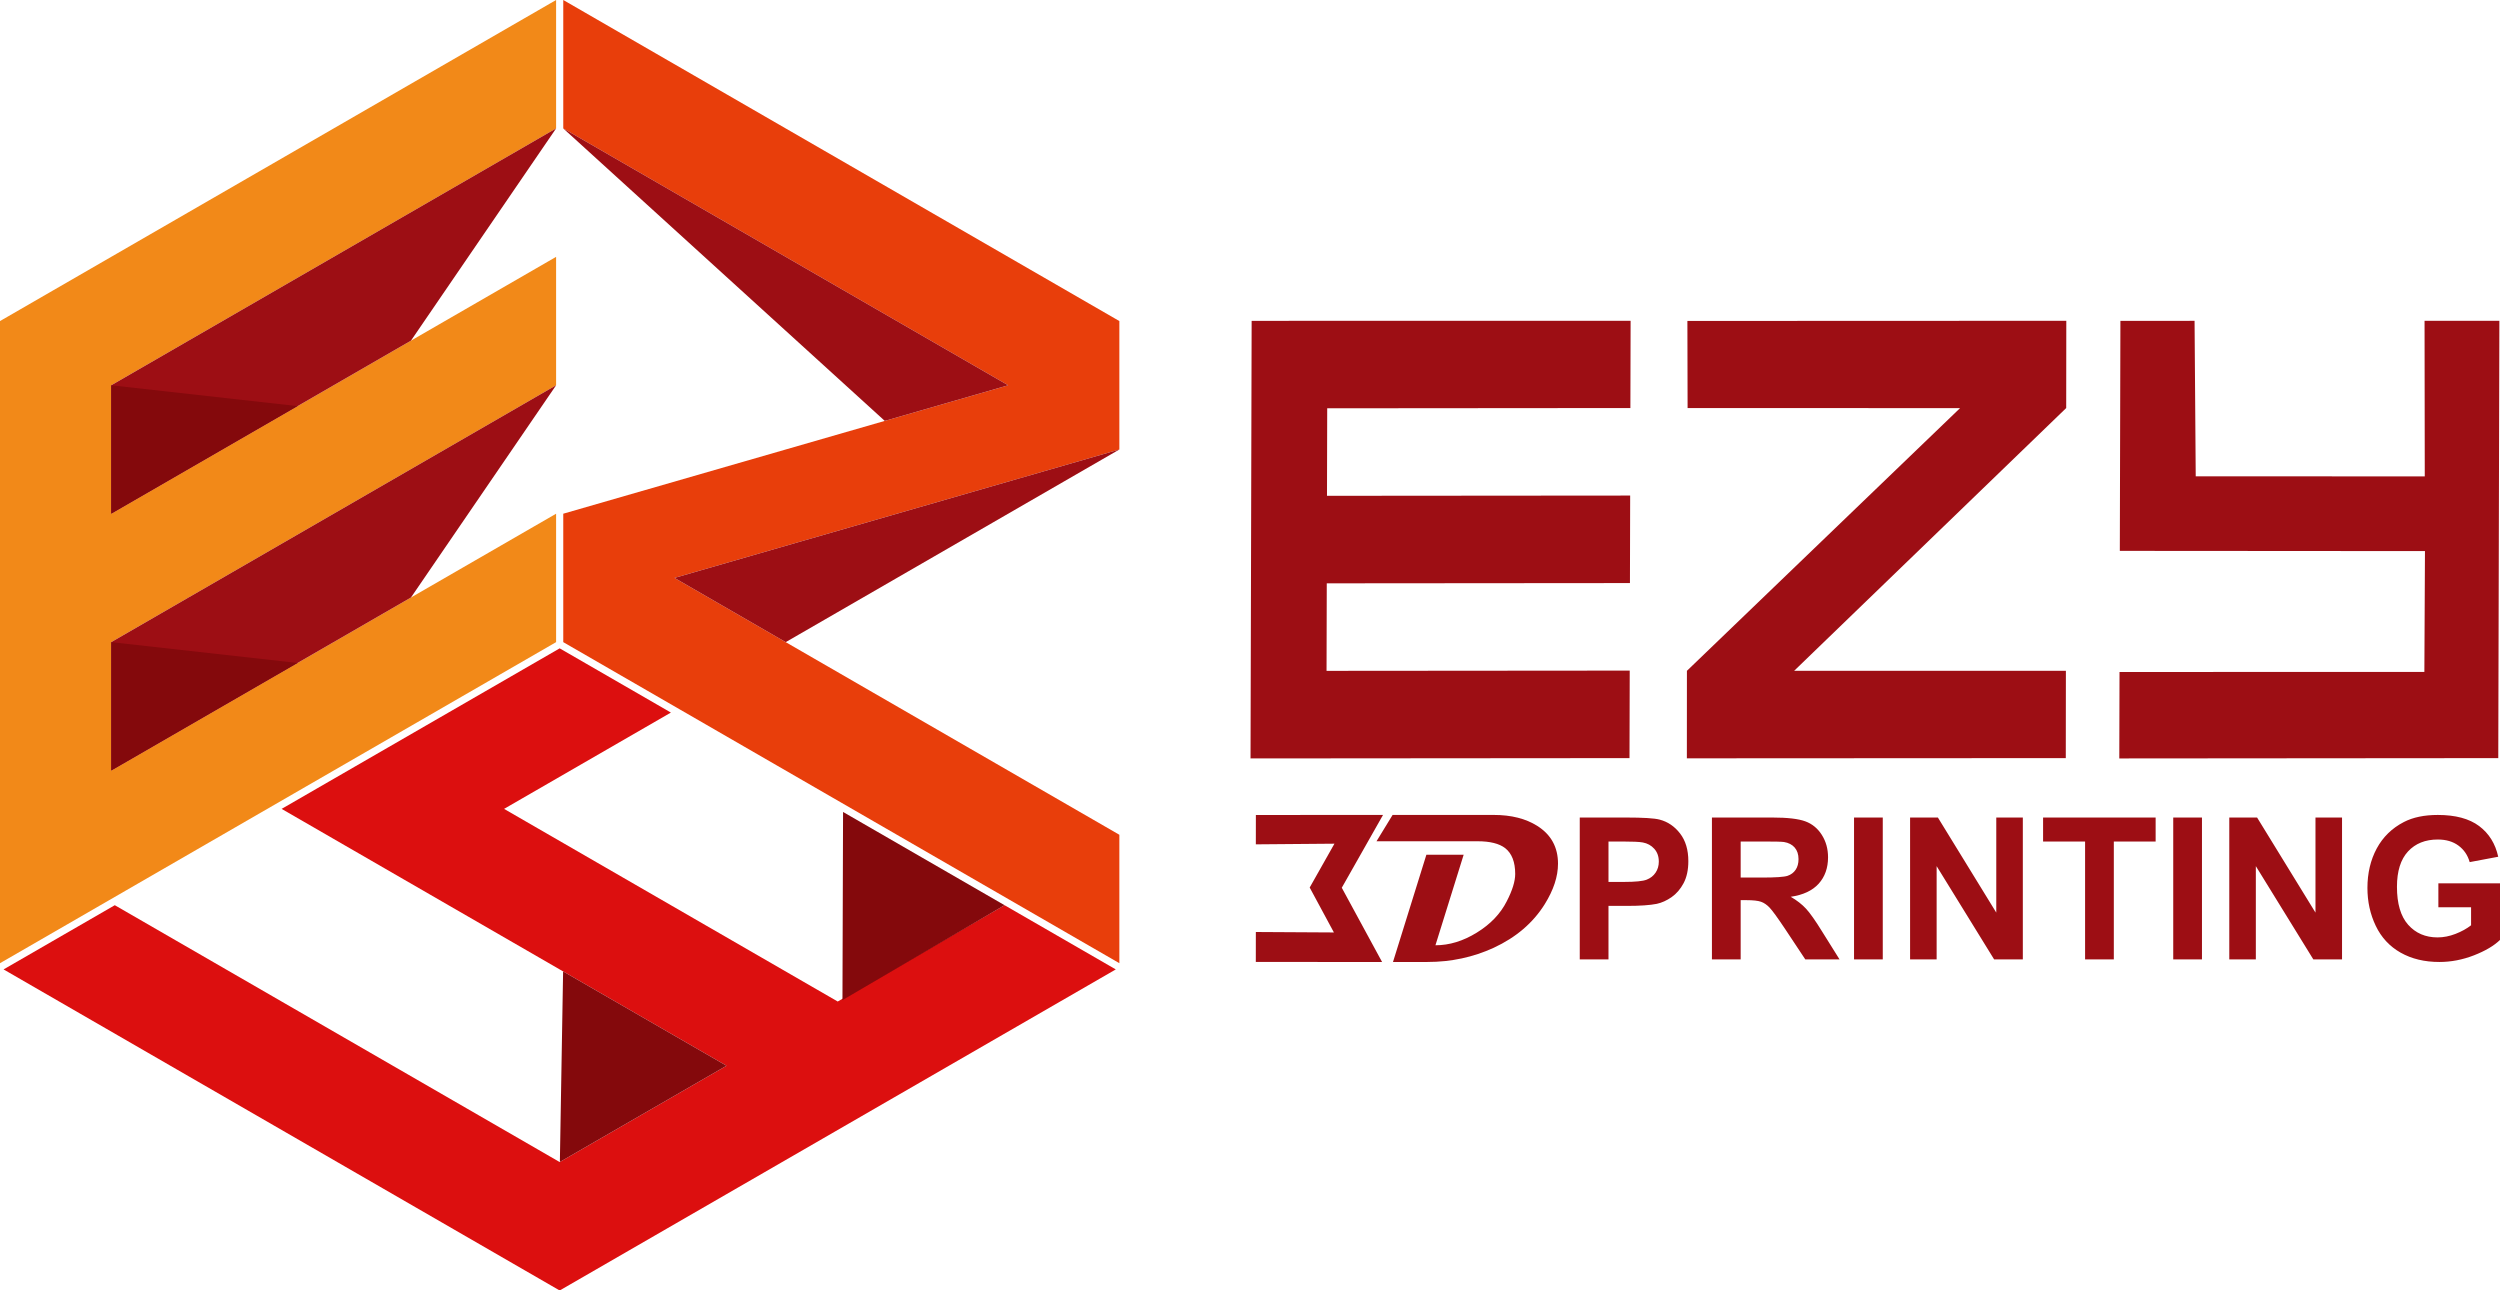 <?xml version="1.0" encoding="UTF-8"?>
<!DOCTYPE svg PUBLIC "-//W3C//DTD SVG 1.1//EN" "http://www.w3.org/Graphics/SVG/1.1/DTD/svg11.dtd">
<!-- Creator: CorelDRAW 2017 -->
<svg xmlns="http://www.w3.org/2000/svg" xml:space="preserve" width="187.338mm" height="96.703mm" version="1.1" style="shape-rendering:geometricPrecision; text-rendering:geometricPrecision; image-rendering:optimizeQuality; fill-rule:evenodd; clip-rule:evenodd"
viewBox="0 0 18733.8 9670.3"
 xmlns:xlink="http://www.w3.org/1999/xlink">
 <defs>
  <style type="text/css">
   <![CDATA[
    .fil2 {fill:none}
    .fil4 {fill:#84090C}
    .fil0 {fill:#9D0E14}
    .fil6 {fill:#DC0F0F}
    .fil5 {fill:#E83E0B}
    .fil3 {fill:#F28918}
    .fil1 {fill:#9D0E14;fill-rule:nonzero}
   ]]>
  </style>
 </defs>
 <g id="Camada_x0020_1">
  <g id="_2469486205488">
   <g>
    <polygon class="fil0" points="12217.36,3057.65 9945.49,3059.56 9943.83,3715.39 12215.69,3713.48 12214.03,4369.31 9942.17,4371.22 9940.5,5027.04 12212.36,5025.13 12210.7,5680.96 9370.87,5683.34 9379.18,2404.21 12219.01,2403.72 "/>
    <polygon class="fil0" points="12646.02,3057.67 14687.68,3058.32 12640.94,5026.77 12640.55,5682.55 15480,5680.93 15480.78,5026.77 13444.25,5026.84 15483.12,3057.67 15483.9,2403.84 12644.52,2405.01 "/>
    <polygon class="fil0" points="18729.1,2403.78 18720.84,5680.99 15881,5683.4 15882.63,5035.56 18167.03,5035.04 18171.52,4129.62 15884.91,4127.99 15889.33,2404.3 16445.03,2404.17 16453.68,3569.24 18170.02,3569.95 18168.46,2403.78 "/>
    <g>
     <path class="fil1" d="M11674.94 6472.42c0,95.7 -33.13,196.45 -99.43,303.11 -87.67,140.33 -215.18,249.11 -382.23,326.64 -153.97,70.83 -319.43,106.38 -496.38,106.38l-258.47 0 250.2 -803.49 279.31 0 -211.43 678.4c104.25,0 207.7,-31.54 310.06,-94.9 102.38,-63.07 176.96,-141.13 224.01,-234.14 42.48,-82.07 63.61,-150.49 63.61,-205.28 0,-89.82 -25.13,-154.24 -75.11,-193.53 -44.9,-34.49 -113.86,-51.59 -206.89,-51.59l-757.25 0 120.55 -197.26 758.04 0c130.99,0 240.04,27.52 327.19,82.86 102.9,65.48 154.22,159.57 154.22,282.8z"/>
     <polygon class="fil1" points="10363.76,6106.72 10054.66,6652.41 10356.59,7208.56 9410.43,7208.48 9410.68,6983.96 9995.64,6987.38 9814.19,6650.79 9999.71,6322.17 9410.64,6327.14 9410.9,6107.1 "/>
    </g>
    <path class="fil1" d="M11837.93 7189.3l0 -1063.16 344.23 0c130.44,0 215.32,5.14 254.94,15.82 60.83,16.08 111.84,50.75 152.9,104.2 41.06,53.45 61.63,122.46 61.63,207.15 0,65.31 -11.87,120.02 -35.4,164.57 -23.72,44.55 -53.71,79.42 -90.09,104.92 -36.38,25.25 -73.49,42.05 -111.12,50.23 -51.21,10.15 -125.23,15.35 -222.25,15.35l-139.52 0 0 400.92 -215.32 0zm215.32 -883.49l0 302.91 117.05 0c84.36,0 140.52,-5.74 168.99,-16.87 28.47,-11.14 50.75,-28.41 66.83,-52.47 16.08,-23.72 24.25,-51.21 24.25,-82.91 0,-38.82 -11.4,-70.72 -33.87,-95.96 -22.81,-25.31 -51.28,-41.13 -86.15,-47.52 -25.5,-4.75 -76.71,-7.18 -153.96,-7.18l-103.14 0zm775.14 883.49l0 -1063.16 452.13 0c113.63,0 196.28,9.62 247.75,28.67 51.74,19.05 92.8,52.99 123.71,101.7 30.98,49.03 46.53,104.72 46.53,167.6 0,79.88 -23.27,145.72 -69.99,197.72 -46.8,51.94 -116.6,84.63 -209.66,98.27 46.27,26.96 84.43,56.62 114.35,89.04 30.19,32.43 70.79,90.1 121.73,172.75l129.71 207.41 -256.64 0 -153.97 -232.13c-55.16,-82.45 -92.99,-134.38 -113.56,-155.94 -20.29,-21.28 -41.85,-36.11 -64.58,-44.02 -23.01,-7.91 -59.19,-11.87 -108.69,-11.87l-43.5 0 0 443.96 -215.32 0zm215.32 -613.27l158.84 0c102.95,0 167.08,-4.42 192.78,-13.12 25.51,-8.63 45.81,-23.72 60.18,-45.01 14.56,-21.29 21.75,-48.05 21.75,-79.95 0,-35.92 -9.63,-64.59 -28.67,-86.87 -19.05,-22.01 -46.07,-35.92 -80.67,-41.58 -17.6,-2.51 -69.8,-3.69 -156.67,-3.69l-167.54 0 0 270.22zm849.56 613.27l0 -1063.16 215.32 0 0 1063.16 -215.32 0zm420.03 0l0 -1063.16 208.34 0 437.56 712.46 0 -712.46 198.98 0 0 1063.16 -215.06 0 -430.84 -698.89 0 698.89 -198.98 0zm1311.37 0l0 -883.49 -314.77 0 0 -179.67 843.42 0 0 179.67 -313.33 0 0 883.49 -215.32 0zm660.53 0l0 -1063.16 215.33 0 0 1063.16 -215.33 0zm420.04 0l0 -1063.16 208.33 0 437.56 712.46 0 -712.46 198.98 0 0 1063.16 -215.06 0 -430.84 -698.89 0 698.89 -198.97 0zm1566.76 -390.5l0 -179.73 461.82 0 0 424.24c-44.82,43.77 -109.87,82.13 -195.29,115.54 -85.08,33.15 -171.49,49.76 -259.08,49.76 -111.12,0 -207.87,-23.26 -290.59,-70.06 -82.38,-46.73 -144.47,-113.82 -186.06,-200.69 -41.59,-86.86 -62.41,-181.64 -62.41,-283.86 0,-110.86 23.26,-209.39 69.6,-295.73 46.53,-86.14 114.28,-152.45 203.65,-198.52 68.28,-35.39 152.98,-52.92 254.41,-52.92 131.95,0 235.09,27.68 309.37,83.11 74.02,55.69 121.73,132.14 143.02,230.15l-213.8 40.14c-14.83,-52.27 -43.04,-93.59 -84.43,-123.98 -41.06,-30.25 -92.54,-45.34 -154.43,-45.34 -93.52,0 -168,29.72 -223.23,89.37 -55.16,59.65 -82.91,147.96 -82.91,265.08 0,126.41 28.01,221.19 83.9,284.33 56.22,63.14 129.45,94.77 220.27,94.77 44.81,0 89.83,-8.89 134.91,-26.49 45.28,-17.53 83.9,-39.08 116.33,-64.33l0 -134.84 -245.05 0z"/>
   </g>
   <g>
    <line class="fil2" x1="8361.12" y1="7217.74" x2="8361.12" y2= "2405.91" />
    <polygon class="fil3" points="4167.15,962.38 833.43,2887.1 833.43,3849.46 4167.15,1924.73 4167.15,2887.1 833.43,4811.83 833.43,5774.2 4167.15,3849.47 4167.15,4811.85 -0.02,7217.75 -0.01,2405.91 4167.15,0 "/>
    <polygon class="fil0" points="4167.15,962.38 3079.51,2552.68 833.42,3849.46 833.42,2887.1 "/>
    <polygon class="fil4" points="2229.58,3043.2 833.1,2887.09 833.1,3849.46 "/>
    <polygon class="fil0" points="4167.16,2887.1 3079.51,4477.42 833.42,5774.19 833.42,4811.83 "/>
    <polygon class="fil4" points="2229.91,4967.93 833.46,4811.87 833.43,5774.2 "/>
    <polygon class="fil5" points="8387.97,2405.93 4220.8,0.01 4220.8,962.38 7554.54,2887.11 4220.81,3849.48 4220.8,4811.85 8387.98,7217.76 8387.98,6255.4 5054.24,4330.67 8387.97,3368.3 "/>
    <polygon class="fil0" points="5054.24,4330.67 5887.72,4811.88 8387.97,3368.29 "/>
    <polygon class="fil0" points="4220.8,962.38 6630.04,3153.99 7554.54,2887.11 "/>
    <g>
     <polygon class="fil6" points="5027.37,5339.62 4193.95,4858.44 2110.35,6061.39 5444.09,7986.12 4193.95,8707.92 860.22,6783.17 26.79,7264.35 4193.94,9670.29 8361.12,7264.34 7527.68,6783.17 6277.53,7504.94 3777.22,6061.39 "/>
     <polygon class="fil4" points="7527.68,6783.17 6317.49,6084.46 6312.98,7494.33 "/>
     <polygon class="fil4" points="5444.09,7986.12 4219.63,7279.18 4195.37,8707.09 "/>
    </g>
   </g>
  </g>
 </g>
</svg>
